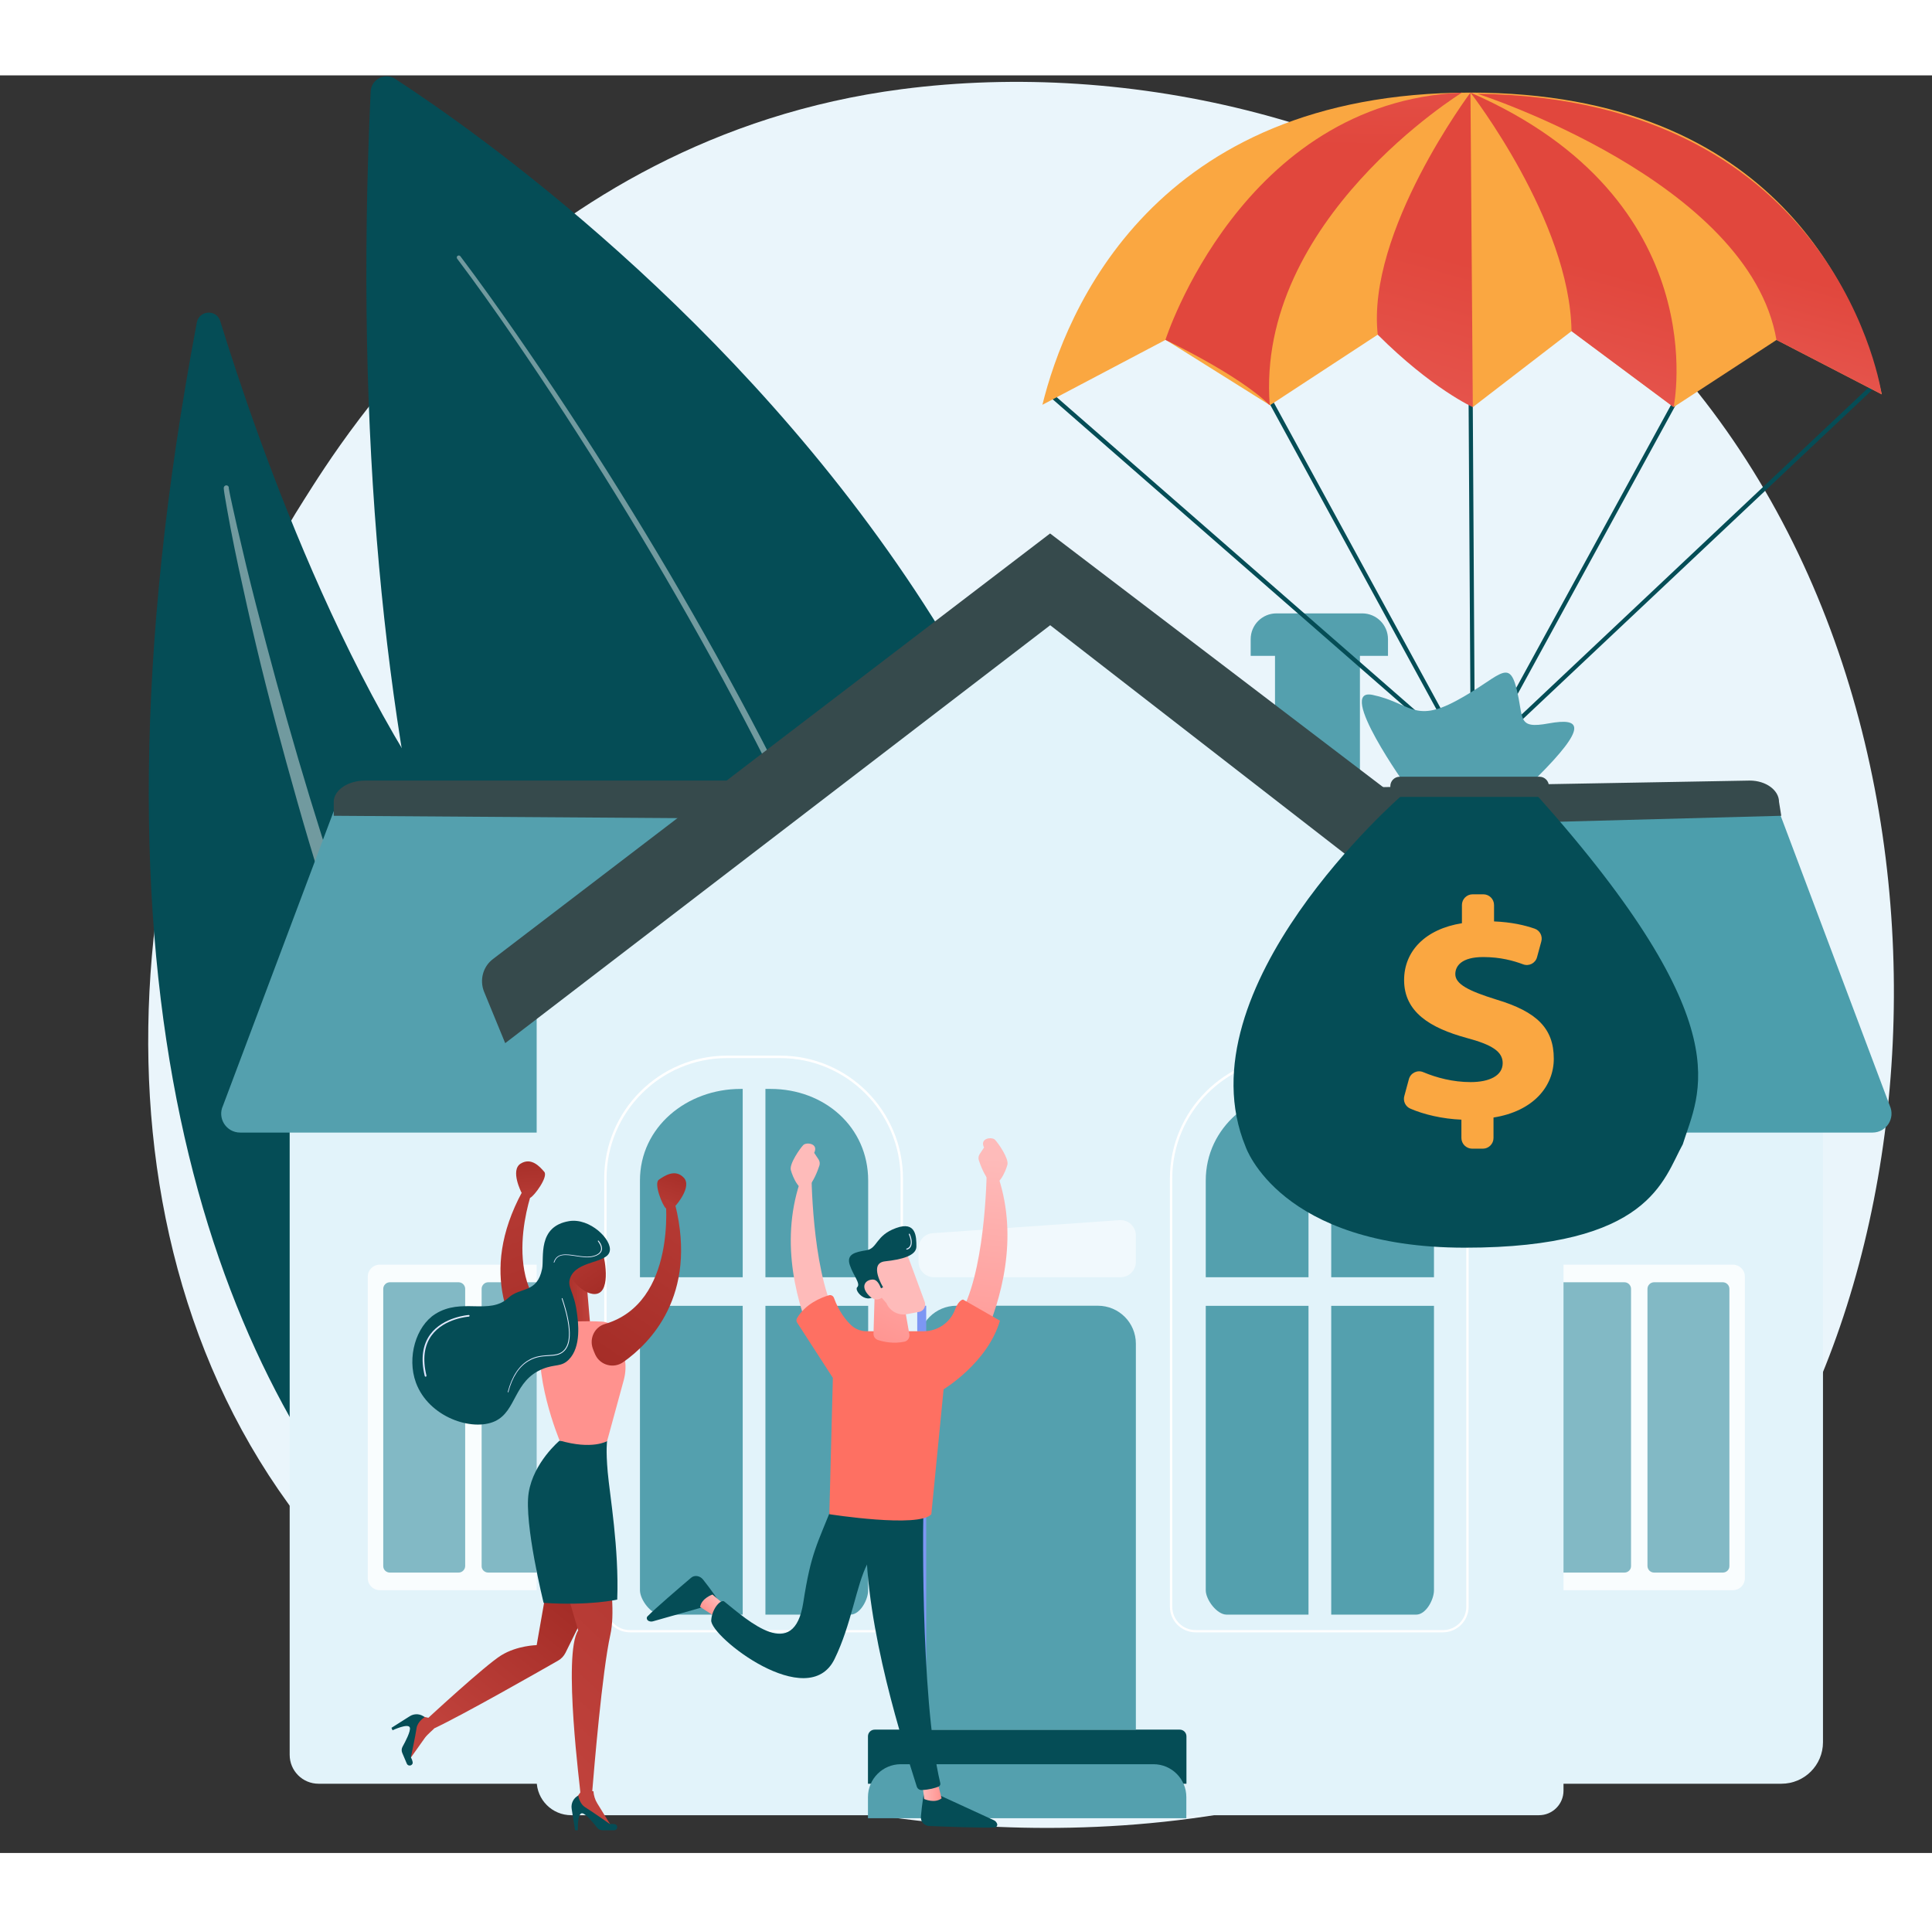 <svg xmlns="http://www.w3.org/2000/svg" width="551" height="550" viewBox="0 0 551 507" fill="none">
  <rect x="0" y="0" width="551" height="507" fill="#333333" stroke="none"/>
  <style>.para { -webkit-animation:float 9s infinite alternate ease-in-out; animation:float 9s infinite alternate ease-in-out; -webkit-transform-origin:50% 0%; -ms-transform-origin:50% 0%; transform-origin:50% 0%; } @-webkit-keyframes float { 0%{ -webkit-transform:translate(10px, 10px) rotate(-3deg); transform:translate(10px, 10px) rotate(-3deg); } 50%{ -webkit-transform:translate(-10px, 0px) rotate(3deg); transform:translate(-10px, 0px) rotate(3deg); } 100%{ -webkit-transform:translate(10px, 10px) rotate(-3deg); transform:translate(10px, 10px) rotate(-3deg); } } @keyframes float { 0%{ -webkit-transform:translate(10px, 10px) rotate(-3deg); transform:translate(10px, 10px) rotate(-3deg); } 50%{ -webkit-transform:translate(-10px, 0px) rotate(3deg); transform:translate(-10px, 0px) rotate(3deg); } 100%{ -webkit-transform:translate(10px, 10px) rotate(-3deg); transform:translate(10px, 10px) rotate(-3deg); } } .leaf { -webkit-animation: mov 9s infinite alternate ease-in-out; animation: mov 9s infinite alternate ease-in-out; -webkit-transform-origin:50% 100%; -ms-transform-origin:50% 100%; transform-origin:50% 100%; } @-webkit-keyframes mov { 0%{ -webkit-transform:rotate(0deg); transform:rotate(0deg); } 50%{ -webkit-transform:rotate(3deg); transform:rotate(3deg); } 100%{ -webkit-transform:rotate(-3deg); transform:rotate(-3deg); } } @keyframes mov { 0%{ -webkit-transform:rotate(0deg); transform:rotate(0deg); } 50%{ -webkit-transform:rotate(3deg); transform:rotate(3deg); } 100%{ -webkit-transform:rotate(-3deg); transform:rotate(-3deg); } }</style>
<path d="M482.42 429.795C472.196 440.507 462.52 447.415 454.882 452.892C365.056 517.073 258.737 498.357 236.159 493.792C202.809 487.037 138.299 474.012 91.682 419.418C21.148 336.827 32.133 206.732 86.844 120.824C96.855 105.121 149.71 17.904 257.155 3.936C322.181 -4.524 397.98 12.549 452.874 58.318C568.108 154.42 559.892 348.604 482.42 429.795Z" fill="#EAF5FB"/>
<path xmlns="http://www.w3.org/2000/svg" class="leaf" d="M56.141 70.46C56.811 66.96 61.74 66.656 62.805 70.064C72.969 103.082 102.332 188.778 145.298 233.573C215.285 306.517 263.667 426.569 221.614 490.476C221.583 490.476 -16.249 452.862 56.141 70.46Z" fill="#054D56"/>
<path class="leaf" opacity="0.43" d="M65.24 117.689C65.361 118.481 65.574 119.455 65.757 120.367L66.365 123.167L67.613 128.736L70.23 139.874C72.025 147.269 73.942 154.664 75.89 162.028C79.785 176.757 83.923 191.425 88.366 206.002C97.312 235.125 106.988 264.035 118.216 292.306C123.907 306.426 129.627 320.516 135.926 334.362C142.225 348.208 148.858 361.902 156.039 375.323C170.25 402.194 186.499 428.06 205.517 451.858C205.791 452.193 205.73 452.649 205.395 452.923C205.091 453.167 204.634 453.136 204.361 452.832C194.289 441.329 185.069 429.065 176.396 416.466C167.815 403.776 159.995 390.599 152.51 377.24C137.873 350.338 125.154 322.463 114.017 293.949C108.418 279.707 103.306 265.282 98.407 250.827C93.508 236.342 88.913 221.765 84.775 207.067C80.606 192.368 76.62 177.609 73.09 162.759C71.325 155.333 69.652 147.878 68.039 140.391C67.248 136.648 66.457 132.905 65.757 129.162L64.722 123.532L64.235 120.702C64.083 119.728 63.901 118.876 63.809 117.75C63.779 117.355 64.053 116.99 64.479 116.929C64.874 116.898 65.209 117.172 65.27 117.537L65.24 117.689Z" fill="white"/>
<path xmlns="http://www.w3.org/2000/svg" class="leaf" d="M112.739 1.015C157.683 30.26 412.251 211.206 285.393 480.616C285.393 480.616 87.148 404.659 105.71 4.606C105.893 1.076 109.818 -0.902 112.739 1.015Z" fill="#054D56"/>
<path class="leaf" opacity="0.43" d="M131.301 51.592C136.748 58.805 141.981 66.169 147.124 73.564C152.266 80.989 157.317 88.445 162.277 95.992C172.197 111.086 181.721 126.393 190.881 141.944C209.168 173.045 226.026 205.059 240.723 238.046C255.359 271.034 267.927 305.056 276.69 340.174C278.911 348.939 280.798 357.794 282.441 366.68C282.837 368.902 283.263 371.123 283.628 373.375L284.693 380.07C285.301 384.544 285.971 389.017 286.427 393.521C288.466 411.506 288.923 429.704 287.614 447.78C287.553 448.541 286.884 449.119 286.123 449.058C285.362 448.998 284.784 448.328 284.845 447.567C286.214 429.674 285.819 411.658 283.871 393.795C283.445 389.321 282.806 384.878 282.198 380.405L281.163 373.74C280.828 371.519 280.402 369.297 280.007 367.106C278.394 358.251 276.568 349.456 274.378 340.722C265.797 305.756 253.412 271.795 238.928 238.837C224.383 205.88 207.708 173.866 189.542 142.735C180.443 127.184 170.98 111.847 161.152 96.722C156.222 89.175 151.232 81.689 146.12 74.264C141.008 66.839 135.804 59.474 130.388 52.292C130.205 52.049 130.236 51.653 130.51 51.471C130.753 51.288 131.118 51.349 131.301 51.592Z" fill="white"/>
<path d="M508.041 487.25H414.503V283.968H519.909V475.412C519.909 481.955 514.614 487.25 508.041 487.25Z" fill="#E2F3FA"/>
<path d="M534.027 301.527H409.482L386.691 209.928H507.372L538.957 293.858C540.6 297.449 537.983 301.527 534.027 301.527Z" fill="#4C9EAC"/>
<path d="M508.011 211.175L379.662 214.614L376.254 203.324L499.034 201.133C503.629 201.133 507.372 203.872 507.372 207.219L508.011 211.175Z" fill="#364A4C"/>
<g opacity="0.89">
<path opacity="0.89" d="M494.226 432.047H440.824C438.937 432.047 437.416 430.526 437.416 428.639V342.609C437.416 340.722 438.937 339.201 440.824 339.201H494.226C496.113 339.201 497.634 340.722 497.634 342.609V428.639C497.634 430.526 496.113 432.047 494.226 432.047Z" fill="white"/>
<g opacity="0.89">
<path opacity="0.89" d="M463.28 427.026H443.684C442.649 427.026 441.797 426.174 441.797 425.139V346.109C441.797 345.074 442.649 344.222 443.684 344.222H463.28C464.315 344.222 465.167 345.074 465.167 346.109V425.139C465.197 426.174 464.345 427.026 463.28 427.026Z" fill="#54A0AE"/>
<path opacity="0.89" d="M491.336 427.026H471.739C470.705 427.026 469.853 426.174 469.853 425.139V346.109C469.853 345.074 470.705 344.222 471.739 344.222H491.336C492.37 344.222 493.222 345.074 493.222 346.109V425.139C493.253 426.174 492.401 427.026 491.336 427.026Z" fill="#54A0AE"/>
</g>
</g>
<path d="M90.861 487.25H188.02V283.968H82.615V479.003C82.615 483.568 86.296 487.25 90.861 487.25Z" fill="#E2F3FA"/>
<path d="M68.496 301.527H193.041L217.262 209.928H95.151L63.596 293.858C61.923 297.449 64.54 301.527 68.496 301.527Z" fill="#54A0AE"/>
<path d="M95.151 211.175L232.386 212.119L232.964 201.133H104.158C99.198 201.133 95.182 203.872 95.182 207.219V211.175H95.151Z" fill="#364A4C"/>
<g opacity="0.89">
<path opacity="0.89" d="M108.297 432.047H161.699C163.586 432.047 165.107 430.526 165.107 428.639V342.609C165.107 340.722 163.586 339.201 161.699 339.201H108.297C106.41 339.201 104.888 340.722 104.888 342.609V428.639C104.888 430.526 106.41 432.047 108.297 432.047Z" fill="white"/>
<g opacity="0.89">
<path opacity="0.89" d="M139.243 427.026H158.839C159.874 427.026 160.726 426.174 160.726 425.139V346.109C160.726 345.074 159.874 344.222 158.839 344.222H139.243C138.208 344.222 137.356 345.074 137.356 346.109V425.139C137.326 426.174 138.178 427.026 139.243 427.026Z" fill="#54A0AE"/>
<path opacity="0.89" d="M111.187 427.026H130.783C131.818 427.026 132.67 426.174 132.67 425.139V346.109C132.67 345.074 131.818 344.222 130.783 344.222H111.187C110.153 344.222 109.301 345.074 109.301 346.109V425.139C109.27 426.174 110.122 427.026 111.187 427.026Z" fill="#54A0AE"/>
</g>
</g>
<path d="M299.512 156.825C299.512 156.825 156.618 264.704 153.057 264.704V486.368C153.057 491.815 157.47 496.227 162.916 496.227H438.907C442.771 496.227 445.905 493.093 445.905 489.228V264.704L299.512 156.825Z" fill="#E2F3FA"/>
<path d="M338.37 487.25H247.539V473.738C247.539 472.673 248.391 471.821 249.456 471.821H336.452C337.518 471.821 338.37 472.673 338.37 473.738V487.25Z" fill="#054D56"/>
<path d="M338.37 497.08H247.539V491.054C247.539 485.881 251.738 481.681 256.911 481.681H328.967C334.14 481.681 338.339 485.881 338.339 491.054V497.08H338.37Z" fill="#54A0AE"/>
<path d="M323.946 471.852H261.962V361.75C261.962 355.755 266.801 350.917 272.795 350.917H313.114C319.108 350.917 323.946 355.755 323.946 361.75V471.852Z" fill="#54A0AE"/>
<path opacity="0.51" d="M319.564 342.792H266.344C263.94 342.792 261.962 340.844 261.962 338.41V334.575C261.962 332.262 263.727 330.376 266.04 330.223L319.26 326.511C321.786 326.328 323.946 328.337 323.946 330.863V338.379C323.946 340.844 321.999 342.792 319.564 342.792Z" fill="white"/>
<path d="M373.15 289.08H372.572C357.266 289.08 343.877 299.914 343.877 315.221V342.792H373.18V289.08H373.15Z" fill="#54A0AE"/>
<path d="M343.877 350.947V432.047C343.877 434.786 347.072 439.016 349.811 439.016H373.18V350.947H343.877Z" fill="#54A0AE"/>
<path d="M381.153 289.08H379.662V342.792H408.965V315.221C408.965 299.914 396.458 289.08 381.153 289.08Z" fill="#54A0AE"/>
<path d="M379.662 439.016H403.913C406.652 439.016 408.965 434.786 408.965 432.047V350.947H379.662V439.016Z" fill="#54A0AE"/>
<path d="M211.785 289.08H211.207C195.901 289.08 182.513 299.914 182.513 315.221V342.792H211.816V289.08H211.785Z" fill="#54A0AE"/>
<path d="M182.513 350.947V432.047C182.513 434.786 185.708 439.016 188.446 439.016H211.816V350.947H182.513Z" fill="#54A0AE"/>
<path d="M219.788 289.08H218.297V342.792H247.6V315.221C247.6 299.914 235.094 289.08 219.788 289.08Z" fill="#54A0AE"/>
<path d="M218.297 439.016H242.549C245.287 439.016 247.6 434.786 247.6 432.047V350.947H218.297V439.016Z" fill="#54A0AE"/>
<path d="M411.521 444.068H340.986C336.939 444.068 333.653 440.781 333.653 436.734V314.612C333.653 295.288 349.354 279.585 368.677 279.585H383.83C403.153 279.585 418.854 295.288 418.854 314.612V436.734C418.854 440.781 415.537 444.068 411.521 444.068ZM368.677 280.285C349.75 280.285 334.322 295.684 334.322 314.642V436.764C334.322 440.446 337.305 443.429 340.986 443.429H411.521C415.203 443.429 418.185 440.446 418.185 436.764V314.642C418.185 295.714 402.788 280.285 383.83 280.285H368.677Z" fill="white"/>
<path d="M250.156 444.068H179.652C175.605 444.068 172.319 440.781 172.319 436.734V314.612C172.319 295.288 188.02 279.585 207.343 279.585H222.496C241.819 279.585 257.52 295.288 257.52 314.612V436.734C257.489 440.781 254.203 444.068 250.156 444.068ZM207.343 280.285C188.416 280.285 172.988 295.684 172.988 314.642V436.764C172.988 440.446 175.97 443.429 179.652 443.429H250.187C253.868 443.429 256.85 440.446 256.85 436.764V314.642C256.85 295.714 241.453 280.285 222.496 280.285H207.343Z" fill="white"/>
<path d="M264.153 471.852H262.662C262.084 471.852 261.597 471.365 261.597 470.786V351.83C261.597 351.343 261.993 350.917 262.51 350.917H264.153V471.852Z" fill="#7D97F4"/>
<path d="M387.847 159.168H363.626V198.607H387.847V159.168Z" fill="#54A0AE"/>
<path d="M395.85 165.559H356.688V160.811C356.688 156.733 359.974 153.447 364.052 153.447H388.486C392.563 153.447 395.85 156.733 395.85 160.811V165.559Z" fill="#54A0AE"/>
<path d="M144.081 276.025L299.512 156.825L447.031 271.278C452.387 275.447 460.268 272.525 461.607 265.861L463.676 255.727L299.481 130.654L140.582 252.045C137.721 254.206 136.717 258.04 138.056 261.357L144.081 276.025Z" fill="#364A4C"/>
<path xmlns="http://www.w3.org/2000/svg" class="para" d="M420.071 197.025L419.645 196.69L299.116 91.427L299.907 90.514L420.041 195.412L534.332 87.684L535.184 88.536L420.071 197.025Z" fill="#054D56"/>
<path xmlns="http://www.w3.org/2000/svg" class="para" d="M419.98 236.19L418.793 236.159L419.463 196.203L418.793 85.28H419.98L420.649 196.233L419.98 236.19Z" fill="#054D56"/>
<path xmlns="http://www.w3.org/2000/svg" class="para" d="M420.041 199.824L361.526 92.614L362.591 92.036L420.041 197.329L477.643 92.036L478.677 92.614L420.041 199.824Z" fill="#054D56"/>
<path xmlns="http://www.w3.org/2000/svg" class="para" d="M536.675 90.971L506.672 75.451L477.338 94.592L448.218 72.925L420.071 94.592L392.959 73.929L362.195 94.075L332.436 75.42L297.29 93.953C303.863 67.386 328.937 4.91 419.371 4.91C506.611 4.91 530.315 63.004 536.675 90.971Z" fill="#FAA741"/>
<path xmlns="http://www.w3.org/2000/svg" class="para" d="M332.375 75.451C332.375 75.451 354.101 7.588 416.967 4.91C416.967 4.91 357.996 41.185 362.135 94.105C353.493 85.432 332.375 75.451 332.375 75.451Z" fill="url(#paint0_linear)"/>
<path xmlns="http://www.w3.org/2000/svg" class="para" d="M420.041 94.622L419.371 4.91C419.371 4.91 389.673 44.563 392.929 73.959C408.356 89.358 420.041 94.622 420.041 94.622Z" fill="url(#paint1_linear)"/>
<path xmlns="http://www.w3.org/2000/svg" class="para" d="M419.371 4.91C419.371 4.91 447.792 41.519 448.187 72.955L477.308 94.622C477.338 94.622 489.601 35.464 419.371 4.91Z" fill="url(#paint2_linear)"/>
<path xmlns="http://www.w3.org/2000/svg" class="para" d="M421.38 5.245C421.38 5.245 498.852 30.108 506.641 75.451L536.644 90.971C536.675 90.971 524.534 6.584 421.38 5.245Z" fill="url(#paint3_linear)"/>
<path xmlns="http://www.w3.org/2000/svg" class="para" d="M401.297 203.08C401.297 203.08 380.787 174.444 391.468 176.696C402.149 178.948 403.274 184.852 415.324 178.37C427.405 171.919 430.204 166.015 432.456 174.718C434.707 183.422 432.456 186.526 441.706 184.822C450.957 183.148 452.934 185.674 438.329 200.25C422.627 200.281 401.297 203.08 401.297 203.08Z" fill="#54A0AE"/>
<path xmlns="http://www.w3.org/2000/svg" class="para" d="M399.806 205.363C399.806 205.363 336.544 260.292 355.258 305.604C355.258 305.604 364.995 334.362 417.789 334.362C470.583 334.362 474.326 314.977 479.925 304.874C484.428 290.267 497.33 271.399 438.359 205.363H399.806Z" fill="#054D56"/>
<path xmlns="http://www.w3.org/2000/svg" class="para" d="M441.737 203.111C441.737 204.571 440.55 205.789 439.059 205.789H399.197C397.736 205.789 396.519 204.602 396.519 203.111V202.715C396.519 201.254 397.706 200.037 399.197 200.037H439.059C440.519 200.037 441.737 201.224 441.737 202.715V203.111Z" fill="#364A4C"/>
<path xmlns="http://www.w3.org/2000/svg" class="para" d="M416.785 303.048V297.844C411.368 297.631 405.983 296.353 402.179 294.679C400.81 294.071 400.11 292.549 400.505 291.119L401.814 286.28C402.301 284.515 404.248 283.572 405.922 284.302C409.695 285.885 414.381 287.132 419.432 287.132C424.666 287.132 428.561 285.367 428.561 281.715C428.561 278.429 425.548 276.481 418.276 274.534C407.9 271.703 400.445 267.169 400.445 258.04C400.445 249.793 406.469 243.493 416.937 241.82V236.616C416.937 234.942 418.306 233.573 419.98 233.573H423.053C424.727 233.573 426.096 234.942 426.096 236.616V241.302C431.117 241.515 434.768 242.367 437.689 243.372C439.181 243.889 440.002 245.502 439.576 247.023L438.359 251.497C437.902 253.232 436.046 254.175 434.373 253.536C431.695 252.532 427.922 251.466 423.023 251.466C416.815 251.466 415.05 254.023 415.05 256.336C415.05 259.166 418.763 261.113 426.826 263.609C438.359 267.078 443.136 271.856 443.136 280.468C443.136 288.35 437.294 295.44 425.944 297.236V303.078C425.944 304.752 424.575 306.122 422.901 306.122H419.828C418.154 306.091 416.785 304.752 416.785 303.048Z" fill="#FAA741"/>
<path d="M148.706 318.599C148.706 318.599 145.45 312.269 148.493 310.382C151.536 308.495 154.001 311.295 155.218 312.725C156.435 314.125 152.327 319.664 151.232 320.12C150.136 320.546 148.706 318.599 148.706 318.599Z" fill="url(#paint4_linear)"/>
<path d="M152.023 317.503C152.023 317.503 141.403 345.409 159.874 356.395C162.49 357.947 163.221 361.385 161.547 363.942C161.182 364.489 160.786 365.037 160.33 365.585C158.2 368.141 154.275 368.172 152.084 365.615C146.15 358.677 136.139 342.031 148.95 318.386L152.023 317.503Z" fill="url(#paint5_linear)"/>
<path d="M170.158 431.926L156.496 428.091L153.057 447.72C153.057 447.72 147.489 447.811 142.925 450.641C138.36 453.471 122.172 468.443 122.172 468.443L119.342 467.804L118.247 468.504L116.664 480.525L121.198 474.134C121.929 473.13 123.876 471.547 123.846 471.456C132.579 467.317 153.575 455.327 159.174 452.132C160.086 451.615 160.786 450.854 161.273 449.911L170.158 431.926Z" fill="url(#paint6_linear)"/>
<path d="M169.246 489.38C169.124 489.38 169.033 489.38 168.911 489.38C169.428 483.05 171.741 455.266 174.053 444.828C176.67 433.051 170.128 409.467 170.128 409.467L158.352 421.244L164.894 443.52C160.421 450.245 165.625 489.684 165.503 489.654V489.745L163.799 492.089L164.012 493.367L174.449 499.514L170.341 492.849C169.702 491.815 169.337 490.628 169.246 489.38Z" fill="url(#paint7_linear)"/>
<path d="M175.149 500.518H171.832C171.223 500.518 170.615 500.244 170.25 499.727C169.215 498.388 167.055 495.741 166.02 495.68C164.62 495.588 164.803 500.518 164.803 500.518H164.012L163.038 494.402C162.795 492.85 163.555 491.328 164.925 490.628C164.925 490.628 165.229 492.971 166.963 494.006C168.667 495.041 173.962 498.753 173.962 498.753C173.962 498.753 174.601 498.662 175.301 498.784C176.366 498.966 176.214 500.518 175.149 500.518Z" fill="#054D56"/>
<path d="M116.025 481.529L114.717 478.455C114.474 477.877 114.504 477.238 114.808 476.69C115.63 475.199 117.212 472.186 116.877 471.213C116.421 469.904 111.948 472.004 111.948 472.004L111.644 471.304L116.877 467.987C118.186 467.165 119.89 467.257 121.107 468.261C121.107 468.261 119.068 469.478 118.794 471.456C118.521 473.434 117.182 479.733 117.182 479.733C117.182 479.733 117.516 480.281 117.669 480.981C117.942 482.046 116.451 482.503 116.025 481.529Z" fill="#054D56"/>
<path d="M173.141 389.565C173.141 389.565 172.745 391.939 173.323 398.421C173.901 404.902 176.579 420.149 176.031 434.725C176.031 434.725 168.363 436.521 155.035 435.669C155.035 435.669 149.406 412.906 150.775 404.263C152.145 395.621 159.569 389.413 159.569 389.413L173.141 389.565Z" fill="#054D56"/>
<path d="M167.45 346.169L168.394 357.186H159.508L161.699 340.387L167.45 346.169Z" fill="url(#paint8_linear)"/>
<path d="M156.861 355.664C159.934 355.481 166.811 355.177 171.68 355.451C174.236 355.603 176.396 357.429 176.914 359.955L178.1 365.646C178.557 367.776 178.466 369.967 177.918 372.036L173.141 389.534C173.141 389.534 168.911 392.091 159.6 389.352C159.6 389.352 151.414 369.845 154.761 357.368C155.005 356.425 155.857 355.725 156.861 355.664Z" fill="url(#paint9_linear)"/>
<path d="M171.224 333.449C171.528 333.632 174.053 342.487 171.954 346.169C169.854 349.882 163.434 345.713 161.699 340.357C159.965 335.032 162.764 328.458 171.224 333.449Z" fill="url(#paint10_linear)"/>
<path d="M154.609 340.388C153.179 347.448 148.402 345.5 145.024 348.634C139.547 353.717 131.727 348.482 124.12 353.29C118.642 356.76 115.995 365.646 118.612 372.828C122.263 382.779 134.739 386.857 141.19 383.844C147.367 380.953 146.485 372.28 154.792 368.932C158.322 367.502 160.056 368.445 162.186 366.315C165.898 362.633 164.894 355.451 164.499 352.712C163.677 346.717 161.669 345.652 162.612 343.005C164.468 337.892 173.171 338.957 173.901 335.336C174.571 332.049 168.241 325.811 162.308 326.785C153.179 328.306 155.248 337.223 154.609 340.388Z" fill="#054D56"/>
<path d="M121.381 371.154C121.259 371.154 121.168 371.093 121.138 370.971C119.951 366.102 120.499 362.085 122.72 359.072C126.432 354.082 133.613 353.564 133.674 353.564C133.796 353.534 133.918 353.656 133.918 353.777C133.918 353.899 133.826 354.021 133.705 354.021C133.644 354.021 126.676 354.508 123.115 359.346C120.985 362.237 120.468 366.102 121.624 370.849C121.655 370.971 121.564 371.123 121.442 371.154C121.411 371.154 121.411 371.154 121.381 371.154Z" fill="url(#paint11_linear)"/>
<path d="M144.933 375.627H144.902C144.842 375.597 144.811 375.536 144.811 375.475C145.968 371.093 147.976 368.019 150.775 366.406C152.814 365.22 154.731 365.128 156.435 365.007C158.078 364.915 159.478 364.824 160.604 363.82C162.947 361.72 162.825 356.729 160.208 348.908C160.178 348.847 160.208 348.787 160.269 348.756C160.33 348.726 160.391 348.756 160.421 348.847C163.069 356.76 163.19 361.872 160.756 364.002C159.569 365.067 158.109 365.159 156.435 365.25C154.761 365.341 152.875 365.463 150.867 366.619C148.098 368.202 146.12 371.215 144.994 375.536C145.024 375.597 144.963 375.627 144.933 375.627Z" fill="url(#paint12_linear)"/>
<path d="M158.017 338.622H157.987C157.926 338.592 157.896 338.531 157.926 338.47C158.839 335.762 161.456 336.157 164.225 336.583C165.99 336.857 167.815 337.131 169.337 336.675C170.493 336.34 171.163 335.792 171.376 335.092C171.71 333.906 170.524 332.567 170.524 332.536C170.493 332.475 170.493 332.414 170.524 332.354C170.585 332.323 170.645 332.323 170.706 332.354C170.767 332.414 171.984 333.784 171.619 335.123C171.406 335.914 170.645 336.492 169.428 336.857C167.846 337.344 165.99 337.04 164.194 336.766C161.395 336.34 158.991 335.975 158.139 338.47C158.109 338.592 158.078 338.622 158.017 338.622Z" fill="url(#paint13_linear)"/>
<path d="M192.767 322.281C192.767 322.281 197.484 316.955 194.988 314.369C192.493 311.782 189.45 313.912 187.899 314.977C186.377 316.042 188.964 322.403 189.907 323.133C190.881 323.833 192.767 322.281 192.767 322.281Z" fill="url(#paint14_linear)"/>
<path d="M189.816 320.394C189.816 320.394 193.163 350.065 172.532 356.121C169.611 356.973 168.059 360.137 169.033 363.028C169.246 363.637 169.489 364.276 169.793 364.915C171.224 367.928 175.027 368.932 177.766 366.985C185.221 361.75 199.066 348.117 192.554 322.037L189.816 320.394Z" fill="url(#paint15_linear)"/>
<path d="M204.787 434.847C204.787 434.847 202.748 431.804 200.496 429.004C199.614 427.908 198.092 427.665 197.118 428.487C193.863 431.256 186.925 437.19 184.643 439.533C184.308 439.899 184.46 440.507 184.916 440.781C185.312 440.994 185.769 441.055 186.195 440.933L202.504 436.308L204.787 434.847Z" fill="#054D56"/>
<path d="M206.521 436.125L203.204 433.295C203.204 433.295 200.101 434.299 199.675 436.825L203.874 439.533L206.521 436.125Z" fill="url(#paint16_linear)"/>
<path d="M280.372 360.837C285.575 349.182 290.474 331.745 284.754 314.307L281.437 310.99C281.437 310.99 281.437 338.288 274.651 351.83C276.568 354.842 278.455 357.855 280.372 360.837Z" fill="url(#paint17_linear)"/>
<path d="M280.646 305.787L279.398 307.673C279.064 308.191 278.972 308.83 279.155 309.408C279.672 310.96 280.798 313.973 282.411 315.586C284.632 317.807 286.853 312.482 287.31 310.686C287.766 308.891 284.632 304.448 283.75 303.565C282.867 302.683 279.307 303.109 280.646 305.787Z" fill="url(#paint18_linear)"/>
<path d="M263.575 489.41C263.575 489.41 262.936 493.032 262.632 496.623C262.51 498.023 263.575 499.24 265.005 499.301C269.783 499.514 280.007 499.879 283.658 499.727C284.206 499.696 284.571 499.149 284.358 498.631C284.176 498.205 283.871 497.84 283.445 497.657L266.557 489.897L263.575 489.41Z" fill="#054D56"/>
<path d="M263.058 487.28L263.575 491.602C263.575 491.602 266.527 492.971 268.535 491.419L267.318 486.581L263.058 487.28Z" fill="url(#paint19_linear)"/>
<path d="M263.454 405.815C263.241 406.941 262.267 462.296 268.17 487.098C268.261 487.493 268.048 487.919 267.683 488.072C266.77 488.437 265.005 488.984 262.875 489.045C262.206 489.076 261.628 488.65 261.445 488.011C259.741 482.259 248.148 448.967 247.083 421.427C245.896 390.66 251.282 405.815 251.282 405.815H263.454Z" fill="#054D56"/>
<path d="M237.893 406.789C232.933 419.296 231.321 421.244 229.099 435.547C226.452 452.68 213.489 440.842 206.551 435.273C205.669 434.573 203.083 437.099 202.839 440.629C202.504 445.254 230.469 467.165 238.015 451.675C242.853 441.785 244.192 430.647 247.387 424.5C247.783 423.739 248.452 423.131 249.243 422.796L259.102 418.566L261.902 408.889L237.893 406.789Z" fill="#054D56"/>
<path d="M232.477 362.359C227.274 350.704 222.375 333.266 228.095 315.829L231.412 312.512C231.412 312.512 231.412 339.809 238.198 353.351C236.311 356.364 234.424 359.377 232.477 362.359Z" fill="url(#paint20_linear)"/>
<path d="M263.454 358.19H247.113C245.47 358.19 243.888 357.551 242.701 356.425C241.18 354.964 239.232 352.53 237.832 348.665C237.619 348.087 236.98 347.752 236.402 347.934C234.303 348.543 229.708 350.339 227.304 354.477C227.091 354.873 227.091 355.36 227.334 355.725L237.528 371.488L236.524 410.38C236.524 410.38 262.115 414.397 265.614 410.38L269.113 374.745C269.113 374.745 281.65 367.228 285.18 355.177L274.651 349.152C274.651 349.152 273.434 349.213 272.369 352.012C271 355.725 267.409 358.19 263.454 358.19Z" fill="url(#paint21_linear)"/>
<path d="M249.487 346.291L249.122 358.89C249.091 359.711 249.608 360.411 250.369 360.685C251.951 361.202 254.781 361.842 257.946 361.172C258.889 360.959 259.498 360.046 259.346 359.072L257.611 349.152L249.487 346.291Z" fill="url(#paint22_linear)"/>
<path d="M258.128 334.758C258.25 334.91 262.054 345.256 263.727 349.821C264.153 350.977 263.514 352.256 262.358 352.621L258.646 353.321C256.211 353.777 253.777 352.469 252.803 350.186L248.361 345.013C245.957 342.213 246.779 337.862 250.065 336.188C253.321 334.514 256.881 333.236 258.128 334.758Z" fill="url(#paint23_linear)"/>
<path d="M250.795 346.169L251.86 345.652C251.86 345.652 247.631 338.805 252.377 338.257C257.124 337.74 261.354 336.675 261.354 334.027C261.354 331.38 261.354 326.632 255.542 328.763C249.73 330.862 250.278 334.575 247.113 335.092C243.949 335.61 241.301 336.157 242.366 339.322C243.431 342.487 245.531 344.587 244.466 345.652C243.401 346.687 248.148 351.951 250.795 346.169Z" fill="#054D56"/>
<path d="M251.921 348.208C251.921 348.208 251.039 343.583 249.091 343.461C247.144 343.339 245.348 345.043 247.417 347.569C250.004 350.673 251.921 348.208 251.921 348.208Z" fill="url(#paint24_linear)"/>
<path d="M232.203 307.308L233.451 309.195C233.785 309.712 233.877 310.351 233.694 310.93C233.177 312.482 232.051 315.494 230.438 317.107C228.217 319.329 225.996 314.003 225.539 312.208C225.083 310.412 228.217 305.969 229.099 305.087C229.982 304.174 233.542 304.63 232.203 307.308Z" fill="url(#paint25_linear)"/>
<path d="M258.615 334.91C258.554 334.91 258.494 334.849 258.463 334.788C258.433 334.697 258.494 334.636 258.585 334.605C258.615 334.605 259.193 334.483 259.528 333.844C259.924 333.114 259.802 331.988 259.193 330.558C259.163 330.467 259.193 330.406 259.285 330.375C259.376 330.345 259.437 330.375 259.467 330.467C260.106 331.988 260.198 333.175 259.772 334.027C259.407 334.757 258.676 334.91 258.615 334.91C258.646 334.91 258.646 334.91 258.615 334.91Z" fill="url(#paint26_linear)"/>
<defs>
<linearGradient id="paint0_linear" x1="375.119" y1="20.158" x2="376.462" y2="-42.333" gradientUnits="userSpaceOnUse">
<stop stop-color="#E1473D"/>
<stop offset="1" stop-color="#E9605A"/>
</linearGradient>
<linearGradient id="paint1_linear" x1="413.59" y1="51.868" x2="392.422" y2="128.805" gradientUnits="userSpaceOnUse">
<stop stop-color="#E1473D"/>
<stop offset="1" stop-color="#E9605A"/>
</linearGradient>
<linearGradient id="paint2_linear" x1="447.56" y1="52.665" x2="430.119" y2="116.056" gradientUnits="userSpaceOnUse">
<stop stop-color="#E1473D"/>
<stop offset="1" stop-color="#E9605A"/>
</linearGradient>
<linearGradient id="paint3_linear" x1="479.094" y1="47.893" x2="465.016" y2="99.063" gradientUnits="userSpaceOnUse">
<stop stop-color="#E1473D"/>
<stop offset="1" stop-color="#E9605A"/>
</linearGradient>
<linearGradient id="paint4_linear" x1="150.583" y1="305.767" x2="152.622" y2="326.964" gradientUnits="userSpaceOnUse">
<stop stop-color="#A22B25"/>
<stop offset="1" stop-color="#C0423C"/>
</linearGradient>
<linearGradient id="paint5_linear" x1="163.028" y1="375.42" x2="131.992" y2="290.088" gradientUnits="userSpaceOnUse">
<stop stop-color="#A22B25"/>
<stop offset="1" stop-color="#C0423C"/>
</linearGradient>
<linearGradient id="paint6_linear" x1="162.47" y1="431.155" x2="128.227" y2="473.504" gradientUnits="userSpaceOnUse">
<stop stop-color="#A22B25"/>
<stop offset="1" stop-color="#C0423C"/>
</linearGradient>
<linearGradient id="paint7_linear" x1="238.965" y1="384.124" x2="150.957" y2="476.629" gradientUnits="userSpaceOnUse">
<stop stop-color="#A22B25"/>
<stop offset="1" stop-color="#C0423C"/>
</linearGradient>
<linearGradient id="paint8_linear" x1="159.495" y1="348.787" x2="168.401" y2="348.787" gradientUnits="userSpaceOnUse">
<stop stop-color="#A22B25"/>
<stop offset="1" stop-color="#C0423C"/>
</linearGradient>
<linearGradient id="paint9_linear" x1="9.763" y1="602.848" x2="-28.984" y2="660.513" gradientUnits="userSpaceOnUse">
<stop stop-color="#FF928E"/>
<stop offset="1" stop-color="#FE7062"/>
</linearGradient>
<linearGradient id="paint10_linear" x1="174.328" y1="348.784" x2="157.02" y2="323.478" gradientUnits="userSpaceOnUse">
<stop stop-color="#A22B25"/>
<stop offset="1" stop-color="#C0423C"/>
</linearGradient>
<linearGradient id="paint11_linear" x1="120.537" y1="362.356" x2="133.945" y2="362.356" gradientUnits="userSpaceOnUse">
<stop stop-color="#DAE3FE"/>
<stop offset="1" stop-color="#E9EFFD"/>
</linearGradient>
<linearGradient id="paint12_linear" x1="144.802" y1="362.186" x2="162.518" y2="362.186" gradientUnits="userSpaceOnUse">
<stop stop-color="#DAE3FE"/>
<stop offset="1" stop-color="#E9EFFD"/>
</linearGradient>
<linearGradient id="paint13_linear" x1="157.899" y1="335.496" x2="171.674" y2="335.496" gradientUnits="userSpaceOnUse">
<stop stop-color="#DAE3FE"/>
<stop offset="1" stop-color="#E9EFFD"/>
</linearGradient>
<linearGradient id="paint14_linear" x1="194.131" y1="309.385" x2="186.891" y2="329.41" gradientUnits="userSpaceOnUse">
<stop stop-color="#A22B25"/>
<stop offset="1" stop-color="#C0423C"/>
</linearGradient>
<linearGradient id="paint15_linear" x1="164.776" y1="373.763" x2="216.035" y2="298.815" gradientUnits="userSpaceOnUse">
<stop stop-color="#A22B25"/>
<stop offset="1" stop-color="#C0423C"/>
</linearGradient>
<linearGradient id="paint16_linear" x1="205.092" y1="434.569" x2="201.077" y2="438.314" gradientUnits="userSpaceOnUse">
<stop stop-color="#FEBBBA"/>
<stop offset="1" stop-color="#FF928E"/>
</linearGradient>
<linearGradient id="paint17_linear" x1="284.359" y1="309.012" x2="277.826" y2="374.524" gradientUnits="userSpaceOnUse">
<stop stop-color="#FEBBBA"/>
<stop offset="1" stop-color="#FF928E"/>
</linearGradient>
<linearGradient id="paint18_linear" x1="283.284" y1="308.904" x2="276.751" y2="374.417" gradientUnits="userSpaceOnUse">
<stop stop-color="#FEBBBA"/>
<stop offset="1" stop-color="#FF928E"/>
</linearGradient>
<linearGradient id="paint19_linear" x1="263.066" y1="489.395" x2="268.555" y2="489.395" gradientUnits="userSpaceOnUse">
<stop stop-color="#FEBBBA"/>
<stop offset="1" stop-color="#FF928E"/>
</linearGradient>
<linearGradient id="paint20_linear" x1="232.398" y1="364.267" x2="234" y2="428.345" gradientUnits="userSpaceOnUse">
<stop stop-color="#FEBBBA"/>
<stop offset="1" stop-color="#FF928E"/>
</linearGradient>
<linearGradient id="paint21_linear" x1="-680.774" y1="-1018.85" x2="-642.028" y2="-961.187" gradientUnits="userSpaceOnUse">
<stop stop-color="#FF928E"/>
<stop offset="1" stop-color="#FE7062"/>
</linearGradient>
<linearGradient id="paint22_linear" x1="268.604" y1="320.221" x2="249.38" y2="364.674" gradientUnits="userSpaceOnUse">
<stop stop-color="#FEBBBA"/>
<stop offset="1" stop-color="#FF928E"/>
</linearGradient>
<linearGradient id="paint23_linear" x1="314.55" y1="377.122" x2="339.701" y2="391.637" gradientUnits="userSpaceOnUse">
<stop stop-color="#FEBBBA"/>
<stop offset="1" stop-color="#FF928E"/>
</linearGradient>
<linearGradient id="paint24_linear" x1="311.607" y1="382.221" x2="336.758" y2="396.736" gradientUnits="userSpaceOnUse">
<stop stop-color="#FEBBBA"/>
<stop offset="1" stop-color="#FF928E"/>
</linearGradient>
<linearGradient id="paint25_linear" x1="230.973" y1="364.302" x2="232.575" y2="428.381" gradientUnits="userSpaceOnUse">
<stop stop-color="#FEBBBA"/>
<stop offset="1" stop-color="#FF928E"/>
</linearGradient>
<linearGradient id="paint26_linear" x1="258.477" y1="332.638" x2="260.061" y2="332.638" gradientUnits="userSpaceOnUse">
<stop stop-color="#DAE3FE"/>
<stop offset="1" stop-color="#E9EFFD"/>
</linearGradient>
</defs>
</svg>